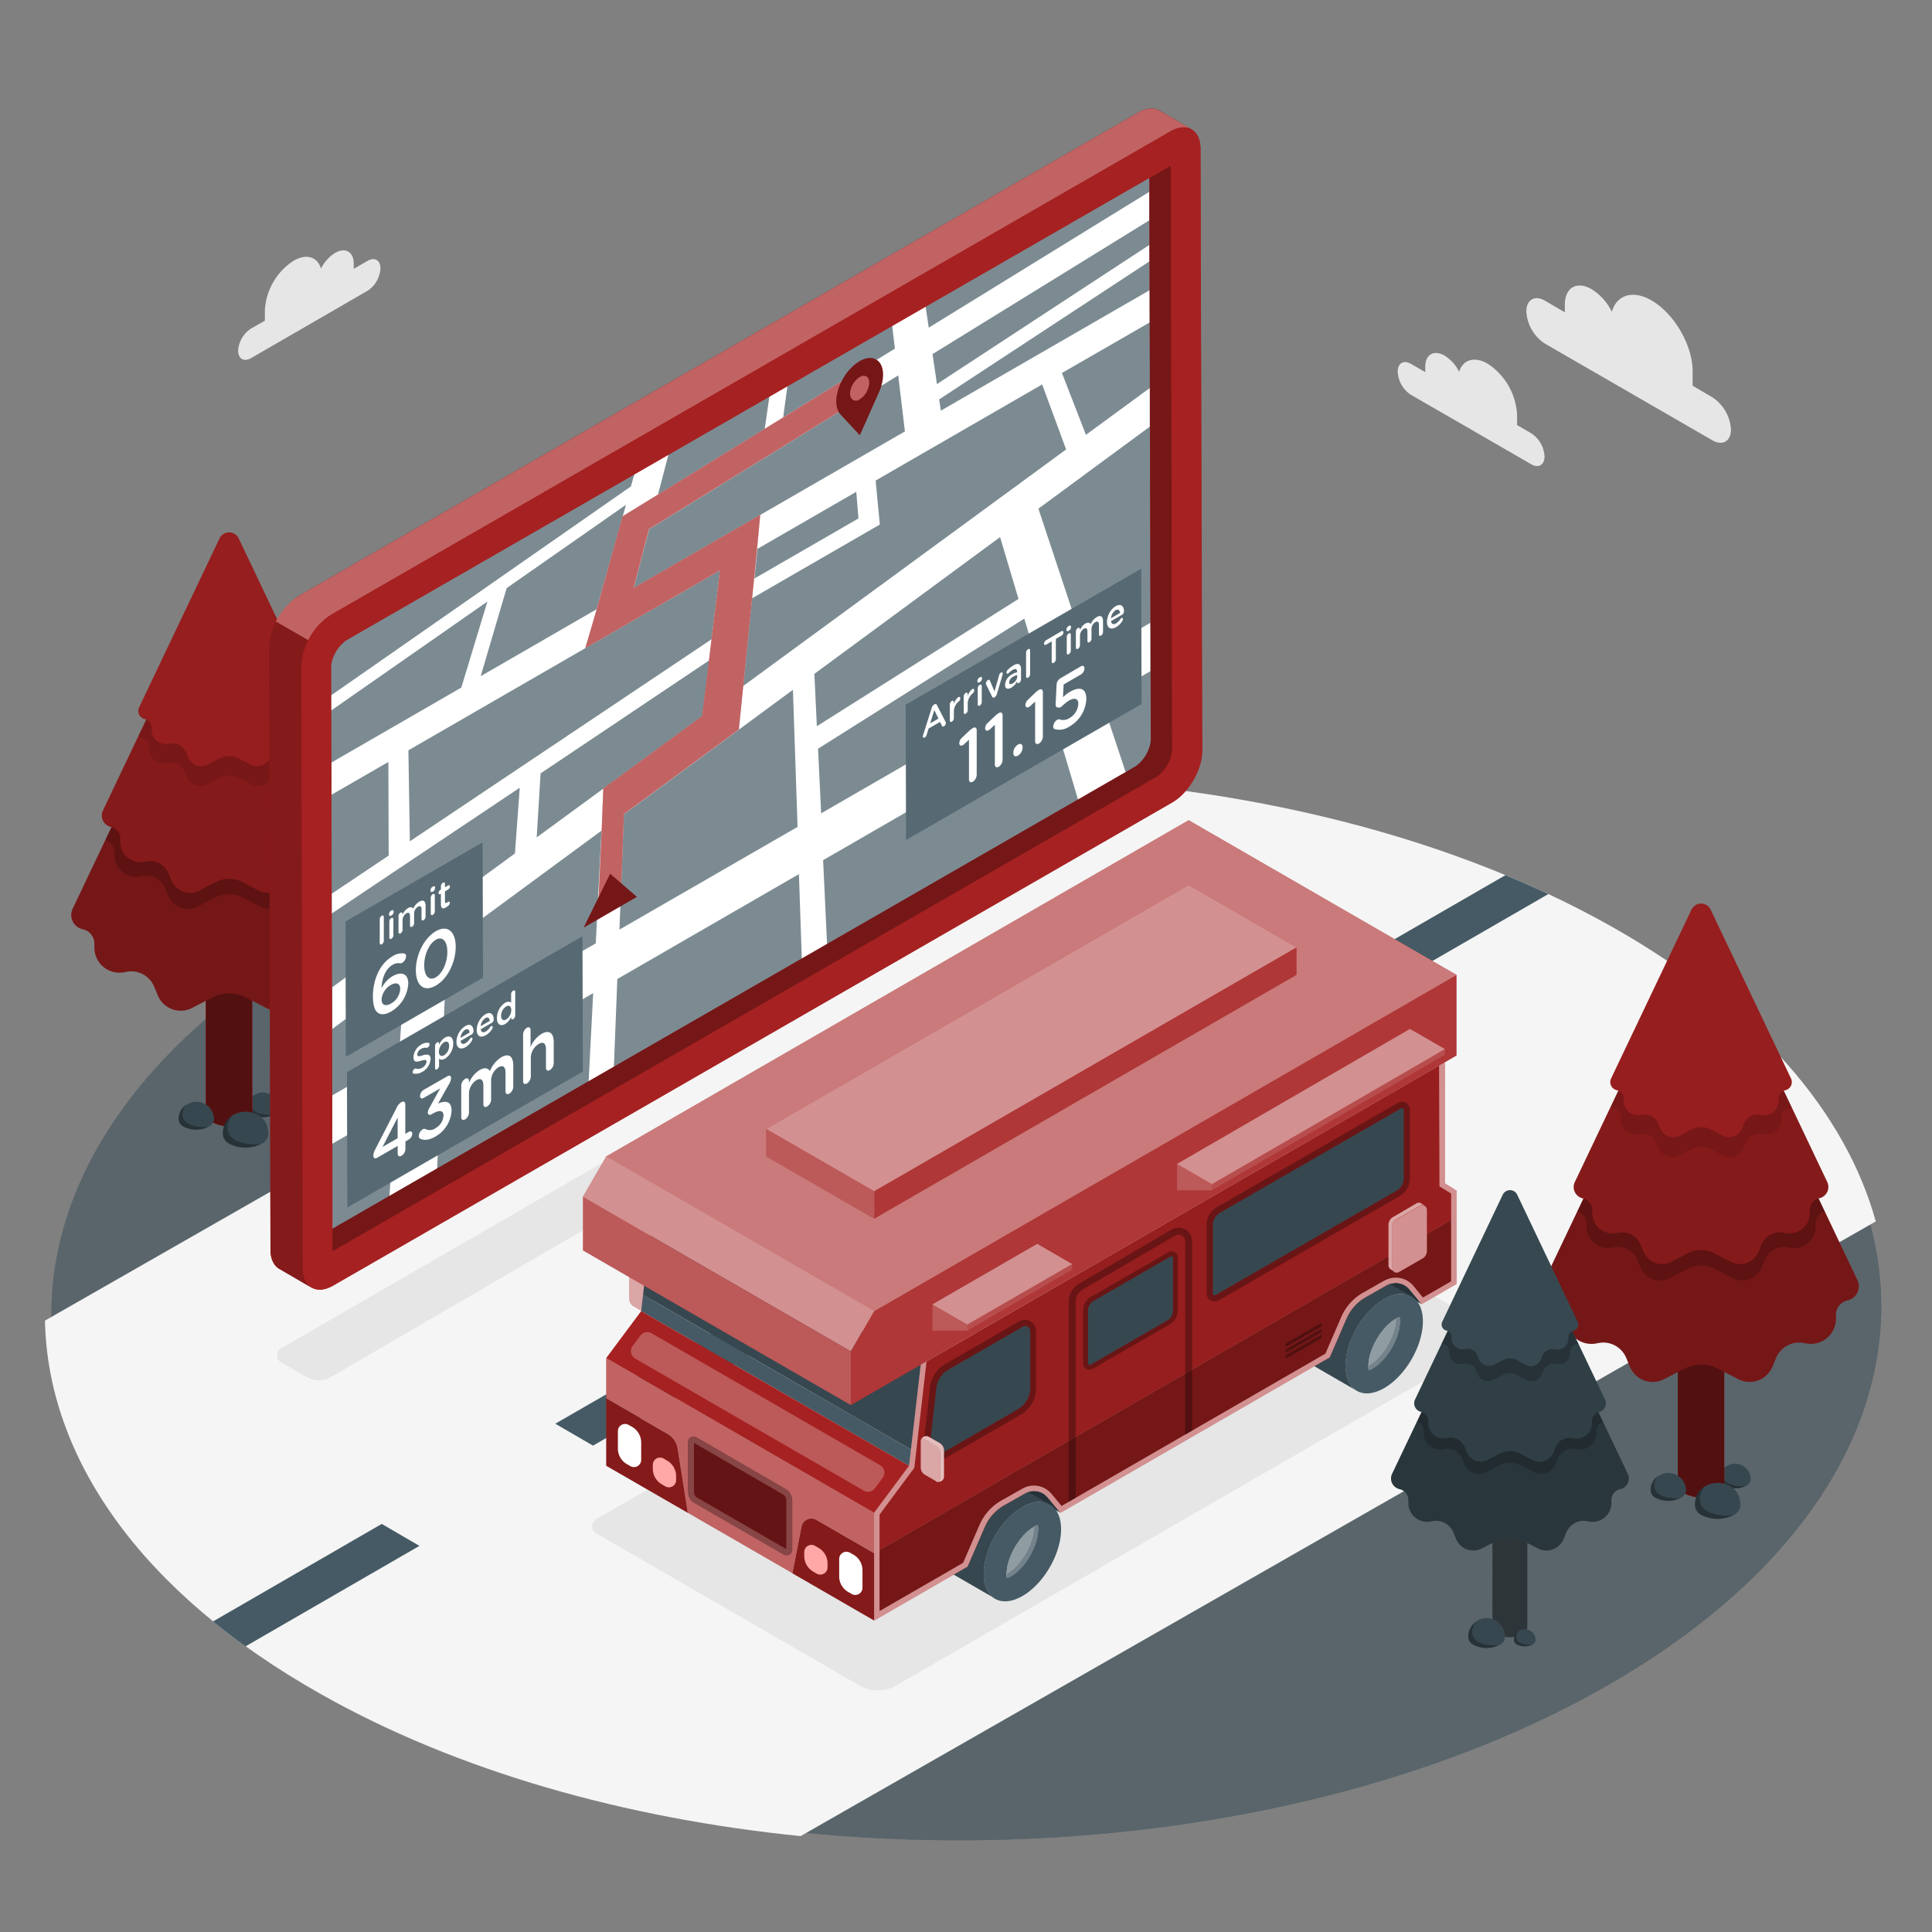 <svg xmlns="http://www.w3.org/2000/svg" viewBox="0 0 500 500"><rect x="0" y="0" width="500" height="500" fill="#808080" stroke="none"/><g id="freepik--Floor--inject-10"><path d="M416,240.51c-93.29-52.65-243.2-51.18-334.84,3.27s-90.3,141.29,3,193.94S327.32,488.91,419,434.45,509.26,293.16,416,240.51Z" style="fill:#455a64"></path><path d="M416,240.51c-93.29-52.65-243.2-51.18-334.84,3.27s-90.3,141.29,3,193.94S327.32,488.91,419,434.45,509.26,293.16,416,240.51Z" style="opacity:0.3"></path><path d="M416,240.51c-93.29-52.65-243.2-51.18-334.84,3.27s-90.3,141.29,3,193.94S327.32,488.91,419,434.45,509.26,293.16,416,240.51Z" style="fill:#fff;opacity:0.2"></path><path d="M417.12,239.82c-44.43-25.08-101.62-37.95-159.33-38.77L11.64,341.77C12.32,377,36.13,412,83,438.41c35.37,20,78.84,32.2,124.2,36.77L485.45,316.1C477.68,288,454.89,261.14,417.12,239.82Z" style="fill:#f5f5f5"></path><path d="M348.75,250.08l40.86-23.59q5.65,2.34,11.1,4.89L358.5,255.75Z" style="fill:#455a64"></path><polygon points="313.59 281.69 255.99 314.94 246.23 309.27 303.83 276.02 313.59 281.69" style="fill:#455a64"></polygon><polygon points="211.06 340.88 153.47 374.13 143.71 368.46 201.31 335.21 211.06 340.88" style="fill:#455a64"></polygon><path d="M98.79,394.39l9.76,5.68-45,26q-4.39-3.17-8.42-6.44Z" style="fill:#455a64"></path></g><g id="freepik--Shadows--inject-10"><path d="M348.49,243.59v0l.06,0Z" style="fill:#455a64"></path><polygon points="252.82 127.65 252.81 127.65 252.81 127.65 252.82 127.65" style="fill:#455a64"></polygon><path d="M300.48,217.43,72.76,348.93a2.11,2.11,0,0,0,0,3.66l6.56,3.77a6.32,6.32,0,0,0,6.35,0l226.74-132a2.12,2.12,0,0,0,0-3.66l-5.57-3.23A6.3,6.3,0,0,0,300.48,217.43Z" style="fill:#e6e6e6"></path><path d="M385.68,347.45,231.94,436.21a9.5,9.5,0,0,1-9.51,0l-68.15-39.39a2.11,2.11,0,0,1,0-3.66L308,304.4a9.52,9.52,0,0,1,9.52,0l68.15,39.38A2.11,2.11,0,0,1,385.68,347.45Z" style="fill:#e6e6e6"></path></g><g id="freepik--Trees--inject-10"><path d="M445,382.86h0a4,4,0,1,1,8.09,0,2.05,2.05,0,0,1-1.2,1.65,6.25,6.25,0,0,1-5.71,0,2,2,0,0,1-1.18-1.65Z" style="fill:#37474f"></path><path d="M446.61,379.52a4.66,4.66,0,0,0-.63,1.31,2.66,2.66,0,0,0,.29,2.22,3.47,3.47,0,0,0,2,1.21,9,9,0,0,0,3.6.28,6.29,6.29,0,0,1-5.64,0,2,2,0,0,1-1.18-1.65h0A3.74,3.74,0,0,1,446.61,379.52Z" style="opacity:0.3"></path><path d="M434.23,344.46h12v39.59h0a3,3,0,0,1-1.77,2.46,9.38,9.38,0,0,1-8.48,0,3,3,0,0,1-1.75-2.46h0Z" style="fill:#A62121"></path><path d="M434.23,344.46h12v39.59h0a3,3,0,0,1-1.77,2.46,9.38,9.38,0,0,1-8.48,0,3,3,0,0,1-1.75-2.46h0Z" style="fill:#A62121"></path><path d="M434.23,344.46h12v39.59h0a3,3,0,0,1-1.77,2.46,9.38,9.38,0,0,1-8.48,0,3,3,0,0,1-1.75-2.46h0Z" style="opacity:0.5"></path><path d="M427.21,385.77h0a4.57,4.57,0,1,1,9.14,0,2.28,2.28,0,0,1-1.35,1.87,7.1,7.1,0,0,1-6.47,0,2.24,2.24,0,0,1-1.32-1.87Z" style="fill:#37474f"></path><path d="M429,382a4.57,4.57,0,0,0-.72,1.47,3,3,0,0,0,.33,2.51,3.93,3.93,0,0,0,2.21,1.38,10,10,0,0,0,4.08.32,7.17,7.17,0,0,1-6.4,0,2.24,2.24,0,0,1-1.32-1.87h0A4.19,4.19,0,0,1,429,382Z" style="opacity:0.3"></path><path d="M438.66,389.67h0c0-5.24,4.56-5.91,5.88-5.91s5.87.67,5.87,5.91a3,3,0,0,1-1.73,2.41,9.15,9.15,0,0,1-8.31,0,2.94,2.94,0,0,1-1.71-2.41Z" style="fill:#37474f"></path><path d="M441,384.82a6.55,6.55,0,0,0-.92,1.9,3.9,3.9,0,0,0,.42,3.22,5.06,5.06,0,0,0,2.84,1.77,12.89,12.89,0,0,0,5.24.41,9.16,9.16,0,0,1-8.21,0,2.94,2.94,0,0,1-1.71-2.41h0A5.41,5.41,0,0,1,441,384.82Z" style="opacity:0.3"></path><path d="M399.77,331.25l36.06-75.76a5,5,0,0,1,3.18-2.77,4.76,4.76,0,0,1,5.52,2.56l36.16,76a3.74,3.74,0,0,1-2.56,5.26,3.86,3.86,0,0,0-3,3.78v.88a6.48,6.48,0,0,1-7.71,6.47l-.56-.1a6.45,6.45,0,0,0-7.22,3.87l-.93,2.24a6.4,6.4,0,0,1-8.86,3.24l-5.28-2.74a9.35,9.35,0,0,0-8.61,0l-5.28,2.74a6.4,6.4,0,0,1-8.87-3.24l-.93-2.24a6.44,6.44,0,0,0-7.22-3.87l-.55.1a6.46,6.46,0,0,1-7.71-6.34v-1a3.86,3.86,0,0,0-3-3.78A3.75,3.75,0,0,1,399.77,331.25Z" style="fill:#A62121"></path><path d="M399.77,331.25l36.06-75.76a5,5,0,0,1,3.18-2.77,4.76,4.76,0,0,1,5.52,2.56l36.16,76a3.74,3.74,0,0,1-2.56,5.26,3.86,3.86,0,0,0-3,3.78v.88a6.48,6.48,0,0,1-7.71,6.47l-.56-.1a6.45,6.45,0,0,0-7.22,3.87l-.93,2.24a6.4,6.4,0,0,1-8.86,3.24l-5.28-2.74a9.35,9.35,0,0,0-8.61,0l-5.28,2.74a6.4,6.4,0,0,1-8.87-3.24l-.93-2.24a6.44,6.44,0,0,0-7.22-3.87l-.55.1a6.46,6.46,0,0,1-7.71-6.34v-1a3.86,3.86,0,0,0-3-3.78A3.75,3.75,0,0,1,399.77,331.25Z" style="opacity:0.3"></path><path d="M469.85,316.65v.75a5.51,5.51,0,0,1-6.55,5.5l-.47-.09a5.49,5.49,0,0,0-6.14,3.29l-.78,1.9a5.45,5.45,0,0,1-7.54,2.76l-4.48-2.33a7.93,7.93,0,0,0-7.31,0l-4.49,2.33a5.45,5.45,0,0,1-7.53-2.76l-.79-1.9a5.48,5.48,0,0,0-6.13-3.29l-.47.09a5.49,5.49,0,0,1-6.56-5.39v-.86a3.27,3.27,0,0,0-2.39-3.15l27.61-58a5,5,0,0,1,3.18-2.77,4.76,4.76,0,0,1,5.52,2.56l27.71,58.22A3.28,3.28,0,0,0,469.85,316.65Z" style="opacity:0.2"></path><path d="M407.59,305.87l29.09-61.13a4.08,4.08,0,0,1,2.56-2.23,3.85,3.85,0,0,1,4.46,2.06l29.17,61.3a3,3,0,0,1-2.06,4.24,3.12,3.12,0,0,0-2.45,3.05v.71a5.23,5.23,0,0,1-6.22,5.22l-.45-.08a5.21,5.21,0,0,0-5.83,3.12l-.74,1.81a5.17,5.17,0,0,1-7.16,2.61l-4.26-2.21a7.53,7.53,0,0,0-6.94,0l-4.26,2.21a5.16,5.16,0,0,1-7.15-2.61l-.75-1.81a5.21,5.21,0,0,0-5.83-3.12l-.44.08A5.21,5.21,0,0,1,412.1,314v-.81a3.12,3.12,0,0,0-2.44-3.05A3,3,0,0,1,407.59,305.87Z" style="fill:#A62121"></path><path d="M407.59,305.87l29.09-61.13a4.08,4.08,0,0,1,2.56-2.23,3.85,3.85,0,0,1,4.46,2.06l29.17,61.3a3,3,0,0,1-2.06,4.24,3.12,3.12,0,0,0-2.45,3.05v.71a5.23,5.23,0,0,1-6.22,5.22l-.45-.08a5.21,5.21,0,0,0-5.83,3.12l-.74,1.81a5.17,5.17,0,0,1-7.16,2.61l-4.26-2.21a7.53,7.53,0,0,0-6.94,0l-4.26,2.21a5.16,5.16,0,0,1-7.15-2.61l-.75-1.81a5.21,5.21,0,0,0-5.83-3.12l-.44.08A5.21,5.21,0,0,1,412.1,314v-.81a3.12,3.12,0,0,0-2.44-3.05A3,3,0,0,1,407.59,305.87Z" style="opacity:0.2"></path><path d="M461,289.2v.53a3.86,3.86,0,0,1-4.59,3.85l-.33-.06a3.84,3.84,0,0,0-4.3,2.3l-.55,1.34a3.82,3.82,0,0,1-5.27,1.93l-3.15-1.64a5.58,5.58,0,0,0-5.12,0l-3.14,1.64a3.82,3.82,0,0,1-5.28-1.93l-.55-1.34a3.84,3.84,0,0,0-4.3-2.3l-.33.06a3.84,3.84,0,0,1-4.59-3.77v-.61a2.31,2.31,0,0,0-1.8-2.25,2.1,2.1,0,0,1-.89-.42l19.89-41.79a4.08,4.08,0,0,1,2.56-2.23,3.85,3.85,0,0,1,4.46,2.06l20,42a2.12,2.12,0,0,1-.88.42A2.31,2.31,0,0,0,461,289.2Z" style="opacity:0.1"></path><path d="M416.94,279.14l20.76-43.61a2.91,2.91,0,0,1,1.83-1.6,2.75,2.75,0,0,1,3.18,1.48l20.81,43.73a2.15,2.15,0,0,1-1.47,3,2.24,2.24,0,0,0-1.75,2.18v.51a3.74,3.74,0,0,1-4.44,3.72l-.31-.06a3.72,3.72,0,0,0-4.16,2.23l-.54,1.29a3.68,3.68,0,0,1-5.1,1.87l-3-1.58a5.37,5.37,0,0,0-5,0l-3,1.58a3.69,3.69,0,0,1-5.1-1.87l-.53-1.29a3.73,3.73,0,0,0-4.16-2.23l-.32.06a3.72,3.72,0,0,1-4.44-3.65v-.58a2.23,2.23,0,0,0-1.74-2.18A2.15,2.15,0,0,1,416.94,279.14Z" style="fill:#A62121"></path><path d="M416.94,279.14l20.76-43.61a2.91,2.91,0,0,1,1.83-1.6,2.75,2.75,0,0,1,3.18,1.48l20.81,43.73a2.15,2.15,0,0,1-1.47,3,2.24,2.24,0,0,0-1.75,2.18v.51a3.74,3.74,0,0,1-4.44,3.72l-.31-.06a3.72,3.72,0,0,0-4.16,2.23l-.54,1.29a3.68,3.68,0,0,1-5.1,1.87l-3-1.58a5.37,5.37,0,0,0-5,0l-3,1.58a3.69,3.69,0,0,1-5.1-1.87l-.53-1.29a3.73,3.73,0,0,0-4.16-2.23l-.32.06a3.72,3.72,0,0,1-4.44-3.65v-.58a2.23,2.23,0,0,0-1.74-2.18A2.15,2.15,0,0,1,416.94,279.14Z" style="opacity:0.1"></path><path d="M64,286.79h0a4,4,0,1,1,8.09,0,2.05,2.05,0,0,1-1.2,1.65,6.25,6.25,0,0,1-5.71,0A2,2,0,0,1,64,286.79Z" style="fill:#37474f"></path><path d="M65.65,283.45a4.66,4.66,0,0,0-.63,1.31,2.66,2.66,0,0,0,.29,2.22,3.47,3.47,0,0,0,2,1.21,9,9,0,0,0,3.6.28,6.29,6.29,0,0,1-5.64,0A2,2,0,0,1,64,286.79h0A3.74,3.74,0,0,1,65.65,283.45Z" style="opacity:0.3"></path><path d="M53.27,248.39h12V288h0a3,3,0,0,1-1.77,2.45,9.32,9.32,0,0,1-8.48,0A3,3,0,0,1,53.27,288h0Z" style="fill:#A62121"></path><path d="M53.27,248.39h12V288h0a3,3,0,0,1-1.77,2.45,9.32,9.32,0,0,1-8.48,0A3,3,0,0,1,53.27,288h0Z" style="fill:#A62121"></path><path d="M53.27,248.39h12V288h0a3,3,0,0,1-1.77,2.45,9.32,9.32,0,0,1-8.48,0A3,3,0,0,1,53.27,288h0Z" style="opacity:0.5"></path><path d="M46.25,289.7h0a4.57,4.57,0,1,1,9.14,0A2.28,2.28,0,0,1,54,291.57a7.1,7.1,0,0,1-6.47,0,2.24,2.24,0,0,1-1.32-1.87Z" style="fill:#37474f"></path><path d="M48.07,285.93a4.79,4.79,0,0,0-.72,1.47,3.07,3.07,0,0,0,.33,2.51,3.93,3.93,0,0,0,2.21,1.38,10,10,0,0,0,4.08.32,7.17,7.17,0,0,1-6.4,0,2.24,2.24,0,0,1-1.32-1.87h0A4.18,4.18,0,0,1,48.07,285.93Z" style="opacity:0.3"></path><path d="M57.7,293.6h0c0-5.24,4.56-5.91,5.88-5.91s5.87.67,5.87,5.91A3,3,0,0,1,67.72,296a9.15,9.15,0,0,1-8.31,0,2.94,2.94,0,0,1-1.71-2.41Z" style="fill:#37474f"></path><path d="M60,288.75a6.55,6.55,0,0,0-.92,1.9,3.9,3.9,0,0,0,.42,3.22,5.06,5.06,0,0,0,2.84,1.77,12.89,12.89,0,0,0,5.24.41,9.16,9.16,0,0,1-8.21,0,2.94,2.94,0,0,1-1.71-2.41h0A5.41,5.41,0,0,1,60,288.75Z" style="opacity:0.3"></path><path d="M18.81,235.18l36.06-75.76a5,5,0,0,1,3.18-2.77,4.76,4.76,0,0,1,5.52,2.56l36.16,76a3.74,3.74,0,0,1-2.56,5.26,3.86,3.86,0,0,0-3,3.78v.88a6.48,6.48,0,0,1-7.71,6.47l-.56-.1a6.45,6.45,0,0,0-7.22,3.87l-.93,2.24a6.4,6.4,0,0,1-8.86,3.24l-5.28-2.74a9.35,9.35,0,0,0-8.61,0l-5.28,2.74a6.41,6.41,0,0,1-8.87-3.24l-.93-2.24a6.44,6.44,0,0,0-7.22-3.87l-.55.1a6.46,6.46,0,0,1-7.71-6.34v-1a3.86,3.86,0,0,0-3-3.78A3.75,3.75,0,0,1,18.81,235.18Z" style="fill:#A62121"></path><path d="M18.81,235.18l36.06-75.76a5,5,0,0,1,3.18-2.77,4.76,4.76,0,0,1,5.52,2.56l36.16,76a3.74,3.74,0,0,1-2.56,5.26,3.86,3.86,0,0,0-3,3.78v.88a6.48,6.48,0,0,1-7.71,6.47l-.56-.1a6.45,6.45,0,0,0-7.22,3.87l-.93,2.24a6.4,6.4,0,0,1-8.86,3.24l-5.28-2.74a9.35,9.35,0,0,0-8.61,0l-5.28,2.74a6.41,6.41,0,0,1-8.87-3.24l-.93-2.24a6.44,6.44,0,0,0-7.22-3.87l-.55.1a6.46,6.46,0,0,1-7.71-6.34v-1a3.86,3.86,0,0,0-3-3.78A3.75,3.75,0,0,1,18.81,235.18Z" style="opacity:0.3"></path><path d="M88.89,220.58v.75a5.51,5.51,0,0,1-6.55,5.5l-.47-.09A5.49,5.49,0,0,0,75.73,230l-.78,1.9a5.45,5.45,0,0,1-7.54,2.76l-4.48-2.33a7.93,7.93,0,0,0-7.31,0l-4.49,2.33a5.45,5.45,0,0,1-7.53-2.76l-.79-1.9a5.48,5.48,0,0,0-6.13-3.29l-.47.09a5.49,5.49,0,0,1-6.56-5.39v-.86a3.27,3.27,0,0,0-2.39-3.15l27.61-58a5,5,0,0,1,3.18-2.77,4.76,4.76,0,0,1,5.52,2.56l27.71,58.22A3.28,3.28,0,0,0,88.89,220.58Z" style="opacity:0.2"></path><path d="M26.63,209.8l29.09-61.13a4.08,4.08,0,0,1,2.56-2.23,3.85,3.85,0,0,1,4.46,2.06l29.17,61.3A3,3,0,0,1,89.85,214a3.12,3.12,0,0,0-2.45,3.05v.71A5.23,5.23,0,0,1,81.18,223l-.45-.09a5.23,5.23,0,0,0-5.83,3.13l-.74,1.81A5.17,5.17,0,0,1,67,230.48l-4.26-2.21a7.53,7.53,0,0,0-6.94,0l-4.26,2.21a5.16,5.16,0,0,1-7.15-2.61l-.75-1.81a5.21,5.21,0,0,0-5.83-3.12l-.44.08a5.21,5.21,0,0,1-6.23-5.12v-.81A3.11,3.11,0,0,0,28.7,214,3,3,0,0,1,26.63,209.8Z" style="fill:#A62121"></path><path d="M26.63,209.8l29.09-61.13a4.08,4.08,0,0,1,2.56-2.23,3.85,3.85,0,0,1,4.46,2.06l29.17,61.3A3,3,0,0,1,89.85,214a3.12,3.12,0,0,0-2.45,3.05v.71A5.23,5.23,0,0,1,81.18,223l-.45-.09a5.23,5.23,0,0,0-5.83,3.13l-.74,1.81A5.17,5.17,0,0,1,67,230.48l-4.26-2.21a7.53,7.53,0,0,0-6.94,0l-4.26,2.21a5.16,5.16,0,0,1-7.15-2.61l-.75-1.81a5.21,5.21,0,0,0-5.83-3.12l-.44.08a5.21,5.21,0,0,1-6.23-5.12v-.81A3.11,3.11,0,0,0,28.7,214,3,3,0,0,1,26.63,209.8Z" style="opacity:0.2"></path><path d="M80,193.13v.53a3.86,3.86,0,0,1-4.59,3.85l-.33-.06a3.84,3.84,0,0,0-4.3,2.3l-.55,1.34A3.82,3.82,0,0,1,65,203l-3.15-1.64a5.58,5.58,0,0,0-5.12,0L53.57,203a3.82,3.82,0,0,1-5.28-1.93l-.55-1.34a3.84,3.84,0,0,0-4.3-2.3l-.33.06a3.84,3.84,0,0,1-4.59-3.78v-.6a2.31,2.31,0,0,0-1.8-2.25,2.1,2.1,0,0,1-.89-.42l19.89-41.79a4.08,4.08,0,0,1,2.56-2.23,3.85,3.85,0,0,1,4.46,2.06l20,42a2.12,2.12,0,0,1-.88.42A2.31,2.31,0,0,0,80,193.13Z" style="opacity:0.1"></path><path d="M36,183.07l20.76-43.61a2.91,2.91,0,0,1,1.83-1.6,2.75,2.75,0,0,1,3.18,1.48l20.81,43.73a2.15,2.15,0,0,1-1.47,3,2.24,2.24,0,0,0-1.75,2.18v.51a3.74,3.74,0,0,1-4.44,3.72l-.31-.06a3.72,3.72,0,0,0-4.16,2.23L69.89,196a3.67,3.67,0,0,1-5.1,1.86l-3-1.57a5.37,5.37,0,0,0-5,0l-3,1.57a3.68,3.68,0,0,1-5.1-1.86l-.53-1.29A3.73,3.73,0,0,0,44,192.45l-.32.06a3.72,3.72,0,0,1-4.44-3.65v-.58a2.23,2.23,0,0,0-1.74-2.18A2.15,2.15,0,0,1,36,183.07Z" style="fill:#A62121"></path><path d="M36,183.07l20.76-43.61a2.91,2.91,0,0,1,1.83-1.6,2.75,2.75,0,0,1,3.18,1.48l20.81,43.73a2.15,2.15,0,0,1-1.47,3,2.24,2.24,0,0,0-1.75,2.18v.51a3.74,3.74,0,0,1-4.44,3.72l-.31-.06a3.72,3.72,0,0,0-4.16,2.23L69.89,196a3.67,3.67,0,0,1-5.1,1.86l-3-1.57a5.37,5.37,0,0,0-5,0l-3,1.57a3.68,3.68,0,0,1-5.1-1.86l-.53-1.29A3.73,3.73,0,0,0,44,192.45l-.32.06a3.72,3.72,0,0,1-4.44-3.65v-.58a2.23,2.23,0,0,0-1.74-2.18A2.15,2.15,0,0,1,36,183.07Z" style="opacity:0.1"></path><path d="M386.26,391.28h9v29.81h0a2.26,2.26,0,0,1-1.33,1.85,7.05,7.05,0,0,1-6.39,0,2.24,2.24,0,0,1-1.31-1.85h0Z" style="fill:#455a64"></path><path d="M386.26,391.28h9v29.81h0a2.26,2.26,0,0,1-1.33,1.85,7.05,7.05,0,0,1-6.39,0,2.24,2.24,0,0,1-1.31-1.85h0Z" style="opacity:0.6"></path><path d="M386.26,391.28h9v29.81h0a2.26,2.26,0,0,1-1.33,1.85,7.05,7.05,0,0,1-6.39,0,2.24,2.24,0,0,1-1.31-1.85h0Z" style="fill:#fff;opacity:0.08"></path><path d="M380,423.75h0a4.75,4.75,0,1,1,9.49,0,2.38,2.38,0,0,1-1.4,1.94,7.41,7.41,0,0,1-6.71,0,2.37,2.37,0,0,1-1.38-1.94Z" style="fill:#37474f"></path><path d="M381.88,419.83a5.44,5.44,0,0,0-.75,1.53,3.19,3.19,0,0,0,.35,2.61,4.07,4.07,0,0,0,2.29,1.43,10.61,10.61,0,0,0,4.23.33,7.4,7.4,0,0,1-6.63,0,2.37,2.37,0,0,1-1.38-1.94h0A4.36,4.36,0,0,1,381.88,419.83Z" style="opacity:0.3"></path><path d="M391.8,424.45h0a2.81,2.81,0,1,1,5.62,0,1.42,1.42,0,0,1-.83,1.15,4.41,4.41,0,0,1-4,0,1.4,1.4,0,0,1-.82-1.15Z" style="fill:#37474f"></path><path d="M392.92,422.13a3.13,3.13,0,0,0-.44.9,1.91,1.91,0,0,0,.2,1.55,2.4,2.4,0,0,0,1.36.84,6.22,6.22,0,0,0,2.5.2,4.36,4.36,0,0,1-3.92,0,1.4,1.4,0,0,1-.82-1.15h0A2.59,2.59,0,0,1,392.92,422.13Z" style="opacity:0.3"></path><path d="M360.32,381.34l27.15-57a3.78,3.78,0,0,1,2.38-2.08,3.58,3.58,0,0,1,4.16,1.92l27.23,57.2a2.82,2.82,0,0,1-1.93,4,2.9,2.9,0,0,0-2.28,2.85v.66a4.89,4.89,0,0,1-5.81,4.87l-.42-.08a4.88,4.88,0,0,0-5.44,2.92l-.69,1.69a4.83,4.83,0,0,1-6.68,2.44l-4-2.07a7.06,7.06,0,0,0-6.48,0l-4,2.07a4.82,4.82,0,0,1-6.67-2.44l-.7-1.69a4.87,4.87,0,0,0-5.44-2.92l-.42.08a4.86,4.86,0,0,1-5.8-4.77v-.76a2.91,2.91,0,0,0-2.28-2.85A2.82,2.82,0,0,1,360.32,381.34Z" style="fill:#455a64"></path><path d="M360.32,381.34l27.15-57a3.78,3.78,0,0,1,2.38-2.08,3.58,3.58,0,0,1,4.16,1.92l27.23,57.2a2.82,2.82,0,0,1-1.93,4,2.9,2.9,0,0,0-2.28,2.85v.66a4.89,4.89,0,0,1-5.81,4.87l-.42-.08a4.88,4.88,0,0,0-5.44,2.92l-.69,1.69a4.83,4.83,0,0,1-6.68,2.44l-4-2.07a7.06,7.06,0,0,0-6.48,0l-4,2.07a4.82,4.82,0,0,1-6.67-2.44l-.7-1.69a4.87,4.87,0,0,0-5.44-2.92l-.42.08a4.86,4.86,0,0,1-5.8-4.77v-.76a2.91,2.91,0,0,0-2.28-2.85A2.82,2.82,0,0,1,360.32,381.34Z" style="opacity:0.4"></path><g style="opacity:0.2"><path d="M413.08,370.35v.57a4.15,4.15,0,0,1-4.94,4.13l-.35-.07a4.13,4.13,0,0,0-4.62,2.48l-.59,1.44a4.1,4.1,0,0,1-5.67,2.07l-3.38-1.76a6,6,0,0,0-5.51,0L384.65,381A4.09,4.09,0,0,1,379,378.9l-.6-1.44a4.13,4.13,0,0,0-4.62-2.48l-.35.07a4.13,4.13,0,0,1-4.93-4.05v-.65a2.48,2.48,0,0,0-1.8-2.38l20.79-43.67a3.78,3.78,0,0,1,2.38-2.08,3.58,3.58,0,0,1,4.16,1.92L414.87,368A2.49,2.49,0,0,0,413.08,370.35Z"></path></g><path d="M366.2,362.23l21.91-46a3,3,0,0,1,1.92-1.69,2.9,2.9,0,0,1,3.36,1.56l22,46.14a2.27,2.27,0,0,1-1.56,3.19,2.36,2.36,0,0,0-1.84,2.3v.54a3.93,3.93,0,0,1-4.68,3.93l-.34-.07a3.92,3.92,0,0,0-4.38,2.36l-.57,1.36a3.89,3.89,0,0,1-5.38,2l-3.21-1.67a5.68,5.68,0,0,0-5.23,0L385,377.81a3.89,3.89,0,0,1-5.38-2l-.56-1.36a3.94,3.94,0,0,0-4.39-2.36l-.34.07a3.93,3.93,0,0,1-4.68-3.86v-.61a2.35,2.35,0,0,0-1.84-2.3A2.27,2.27,0,0,1,366.2,362.23Z" style="fill:#455a64"></path><path d="M366.2,362.23l21.91-46a3,3,0,0,1,1.92-1.69,2.9,2.9,0,0,1,3.36,1.56l22,46.14a2.27,2.27,0,0,1-1.56,3.19,2.36,2.36,0,0,0-1.84,2.3v.54a3.93,3.93,0,0,1-4.68,3.93l-.34-.07a3.92,3.92,0,0,0-4.38,2.36l-.57,1.36a3.89,3.89,0,0,1-5.38,2l-3.21-1.67a5.68,5.68,0,0,0-5.23,0L385,377.81a3.89,3.89,0,0,1-5.38-2l-.56-1.36a3.94,3.94,0,0,0-4.39-2.36l-.34.07a3.93,3.93,0,0,1-4.68-3.86v-.61a2.35,2.35,0,0,0-1.84-2.3A2.27,2.27,0,0,1,366.2,362.23Z" style="opacity:0.3"></path><g style="opacity:0.2"><path d="M406.4,349.69v.39a2.91,2.91,0,0,1-3.46,2.9l-.25-.05a2.9,2.9,0,0,0-3.23,1.74l-.42,1a2.87,2.87,0,0,1-4,1.46l-2.37-1.23a4.16,4.16,0,0,0-3.85,0l-2.37,1.23a2.87,2.87,0,0,1-4-1.46l-.42-1a2.89,2.89,0,0,0-3.23-1.74l-.25.05a2.9,2.9,0,0,1-3.46-2.84v-.45a1.74,1.74,0,0,0-1.35-1.7,1.66,1.66,0,0,1-.67-.31l15-31.46a3,3,0,0,1,1.92-1.69,2.9,2.9,0,0,1,3.36,1.56l15,31.59a1.68,1.68,0,0,1-.66.31A1.73,1.73,0,0,0,406.4,349.69Z"></path></g><path d="M373.24,342.11l15.63-32.83a2.14,2.14,0,0,1,1.38-1.2,2.06,2.06,0,0,1,2.39,1.1l15.67,32.93a1.62,1.62,0,0,1-1.11,2.28,1.67,1.67,0,0,0-1.31,1.64v.38a2.82,2.82,0,0,1-3.35,2.81l-.23-.05a2.81,2.81,0,0,0-3.14,1.68l-.4,1a2.78,2.78,0,0,1-3.84,1.41L392.64,352a4,4,0,0,0-3.73,0l-2.29,1.19a2.78,2.78,0,0,1-3.84-1.41l-.4-1a2.8,2.8,0,0,0-3.13-1.68l-.24.05a2.8,2.8,0,0,1-3.34-2.75V346a1.68,1.68,0,0,0-1.32-1.64A1.62,1.62,0,0,1,373.24,342.11Z" style="fill:#455a64"></path><path d="M373.24,342.11l15.63-32.83a2.14,2.14,0,0,1,1.38-1.2,2.06,2.06,0,0,1,2.39,1.1l15.67,32.93a1.62,1.62,0,0,1-1.11,2.28,1.67,1.67,0,0,0-1.31,1.64v.38a2.82,2.82,0,0,1-3.35,2.81l-.23-.05a2.81,2.81,0,0,0-3.14,1.68l-.4,1a2.78,2.78,0,0,1-3.84,1.41L392.64,352a4,4,0,0,0-3.73,0l-2.29,1.19a2.78,2.78,0,0,1-3.84-1.41l-.4-1a2.8,2.8,0,0,0-3.13-1.68l-.24.05a2.8,2.8,0,0,1-3.34-2.75V346a1.68,1.68,0,0,0-1.32-1.64A1.62,1.62,0,0,1,373.24,342.11Z" style="opacity:0.2"></path></g><g id="freepik--Device--inject-10"><path d="M310.68,38.51c0-2.43-.86-4.15-2.24-5l0,0,0,0-8.18-4.74h0c-1.43-.91-3.44-.84-5.67.45l-217.1,125c-.28.17-.57.35-.84.55l-.26.19c-.19.14-.38.28-.57.44l-.28.25c-.18.15-.35.3-.51.46a3.7,3.7,0,0,0-.28.28c-.17.16-.33.33-.49.51l-.25.29-.48.57a3,3,0,0,1-.22.28c-.16.22-.32.43-.47.66l-.17.24c-.17.26-.34.51-.49.78a1,1,0,0,0-.11.17c-.19.32-.37.65-.54,1h0l-.29.6a2.59,2.59,0,0,1-.14.29l-.23.56-.15.36-.18.52c0,.13-.1.27-.14.41l-.15.49-.12.46c0,.15-.07.29-.11.44s-.07.34-.1.51,0,.27-.07.4,0,.39-.07.59l0,.32a8.83,8.83,0,0,0,0,.89L70,323.39c0,2.34.8,4,2.08,4.87h0a3.83,3.83,0,0,0,.44.25l8.06,4.7.12.07.06,0h0c1.41.75,3.32.61,5.42-.61l217.09-125c4.32-2.49,7.81-8.54,7.8-13.49Zm-12.85,153c0,.05,0,.11,0,.15L297.4,46.09,303,42.87l-5.52,3.19Zm-212.16-19s0-.1,0-.14l0,7.54h0v3.93h0l0,13.46h0l0,8.35h0l.07,25.6h0l0,5.12h0l0,19.09h0l0,10.8h0l0,17.2h0L86,296h0L86.1,318,86,318v5.88Z" style="fill:#A62121"></path><polygon points="297.39 45.26 297.83 197.07 86.1 319.31 85.67 167.5 297.39 45.26" style="fill:#455a64"></polygon><g style="opacity:0.3"><polygon points="297.39 45.26 297.83 197.07 86.1 319.31 85.67 167.5 297.39 45.26" style="fill:#fff"></polygon></g><path d="M297.41,49.66l0,7.38-56.07,34.6,1.14,7.76,54.95-36v4.27l-54.37,35.69.43,2.92,54-31.16,0,8.35L274.83,96.53l6.21,16,16.51-12.1,0,10-28.81,21.21,12.88,38.84,16.07-9.28,0,12.52-12.62,7.29,6.5,19.58-12.34,7.12-5.93-19.91-60.28,34.81,1.07,22.71-6.55,3.78-.78-22.88-47,27.15-.93,23.87-6.55,3.78,1.23-24-39.37,22.73-1.07,23.95-12.37,7.14,1.63-24.27L86,296l0-12.52,17.26-10,1.41-21L86,266.29l0-10.8,47.27-34.63,1.24-17L85.87,236.4l0-5.12,14.72-9.86-.08-24.23-14.71,8.49,0-8.35,33.59-19.39,6.75-22.26L85.72,183.87v-3.93l77.56-54.06,1.06-3.79,8.83-5.1-2.88,11,27.62-17,1.3-9,4.66-2.69L202.69,108,231.6,90.22l-.78-6.52,8.63-5,.91,6.1Zm-27.7,49.83-43.1,24.88,1.09,11.38-33.06,19.09-2.29,22.69,83.56-61.21-6.2-16.83M106.07,217.73l78.08-52.29,2.17-17.81-80.63,46.55.38,23.55m54.24,22.85L206.41,214l-1.2-35.48-43.74,32.21-1.16,29.89m109.87-63.43-5.09-17.1-53.38,33.68.8,16.72,57.67-33.3m-116,66.95,1.49-29.17-39.95,29.4-1,22.55,39.46-22.78m56.58-69.73.64,13.53L263.59,155l-4.77-16-48,35.35M168,136.94l-4,15.23,70.19-40.52-1.73-14.5L168,136.94m-29.06,79.75,42.83-31.38,1.76-14.4L139.9,200.15l-1,16.54m-7.77-64.52L124.4,175l30-17.33L162,130.64l-30.83,21.53m91-18-.57-6.89-25.58,14.77-.78,7.67,26.93-15.55" style="fill:#fff"></path><polygon points="224.67 94.47 225.63 104.22 219.91 107.53 219.7 105 167.95 136.93 163.97 152.16 196.75 133.24 195.93 142.07 195.16 149.75 191.22 188.78 180.32 196.79 161.47 210.68 160.69 231.04 154.82 234.42 155.71 214.92 156.13 204.05 181.72 185.3 186.32 147.62 151.47 167.75 154.42 157.68 161.12 133.61 170.28 127.99 197.91 110.97 202.7 108.02 224.67 94.47" style="fill:#A62121"></polygon><g style="opacity:0.3"><polygon points="224.67 94.47 225.63 104.22 219.91 107.53 219.7 105 167.95 136.93 163.97 152.16 196.75 133.24 195.93 142.07 195.16 149.75 191.22 188.78 180.32 196.79 161.47 210.68 160.69 231.04 154.82 234.42 155.71 214.92 156.13 204.05 181.72 185.3 186.32 147.62 151.47 167.75 154.42 157.68 161.12 133.61 170.28 127.99 197.91 110.97 202.7 108.02 224.67 94.47" style="fill:#fff"></polygon></g><polygon points="157.91 226.14 164.82 232.11 151.04 240.07 157.91 226.14" style="fill:#A62121"></polygon><path d="M226.74,93.05c2.08,1.18,2.38,4.74.73,8.46l-4.95,11.13-5-5.39c-1.67-1.8-1.39-5.7.67-9.27a12.32,12.32,0,0,1,4.27-4.5C224,92.59,225.56,92.37,226.74,93.05ZM224.49,101c.66-1.48.63-3-.15-3.52a1.7,1.7,0,0,0-1.86.11,5,5,0,0,0-1.74,1.83c-.88,1.49-1,3.13-.25,3.88a1.54,1.54,0,0,0,2,.06,5.18,5.18,0,0,0,2-2.36" style="fill:#A62121"></path><g style="opacity:0.3"><polygon points="157.91 226.14 164.82 232.11 151.04 240.07 157.91 226.14"></polygon></g><g style="opacity:0.3"><path d="M226.74,93.05c2.08,1.18,2.38,4.74.73,8.46l-4.95,11.13-5-5.39c-1.67-1.8-1.39-5.7.67-9.27a12.32,12.32,0,0,1,4.27-4.5C224,92.59,225.56,92.37,226.74,93.05ZM224.49,101c.66-1.48.63-3-.15-3.52a1.7,1.7,0,0,0-1.86.11,5,5,0,0,0-1.74,1.83c-.88,1.49-1,3.13-.25,3.88a1.54,1.54,0,0,0,2,.06,5.18,5.18,0,0,0,2-2.36"></path></g><path d="M80.77,333.32h0l-.06,0Z" style="fill:#ffa8a7"></path><path d="M78.35,328.23,78,172.56c0-5,3.47-11,7.79-13.5L302.84,34c2.14-1.23,4.09-1.36,5.51-.56l-8.18-4.74h0c-1.43-.91-3.44-.84-5.67.45l-217.1,125a17.19,17.19,0,0,0-7.79,13.5L70,323.39c0,2.34.8,4,2.08,4.87h0a3.83,3.83,0,0,0,.44.25l8.06,4.7C79.21,332.39,78.36,330.67,78.35,328.23Z" style="fill:#A62121"></path><path d="M300.17,28.74h0c-1.43-.91-3.44-.84-5.67.45l-217.1,125a16.39,16.39,0,0,0-6,6.66l8.36,4.82a16.37,16.37,0,0,1,6-6.64L302.84,34c2.14-1.23,4.09-1.36,5.51-.56Z" style="fill:#fff;opacity:0.3"></path><path d="M69.61,167.72,70,323.39c0,2.34.8,4,2.08,4.87h0a3.83,3.83,0,0,0,.44.25l8.06,4.7c-1.38-.83-2.23-2.55-2.24-5L78,172.56a15.25,15.25,0,0,1,1.83-6.86l-8.36-4.82A15.42,15.42,0,0,0,69.61,167.72Z" style="opacity:0.2"></path><path d="M303,42.87l-5.52,3.19.37,145.45a9.74,9.74,0,0,1-3.94,6.8L86,318v5.88L299.43,201a9.69,9.69,0,0,0,3.93-6.79Z" style="fill:#A62121"></path><path d="M303,42.87l-5.52,3.19.37,145.45a9.74,9.74,0,0,1-3.94,6.8L86,318v5.88L299.43,201a9.69,9.69,0,0,0,3.93-6.79Z" style="opacity:0.3"></path><path d="M310.68,38.51c0-2.43-.86-4.15-2.24-5l0,0,0,0c-1.42-.8-3.37-.67-5.51.56l-217.09,125c-4.32,2.5-7.81,8.54-7.79,13.5l.39,155.67c0,2.44.86,4.16,2.24,5l.12.07.06,0c1.41.75,3.32.61,5.42-.61l217.09-125c4.32-2.49,7.81-8.54,7.8-13.49ZM299.43,201,86.05,323.87l-.38-151.33a9.73,9.73,0,0,1,3.93-6.8L303,42.87l.38,151.34A9.69,9.69,0,0,1,299.43,201Z" style="fill:#A62121"></path><polygon points="124.9 218 125 253.01 89.51 273.5 89.41 238.49 124.9 218" style="fill:#455a64"></polygon><g style="opacity:0.1"><polygon points="124.9 218 125 253.01 89.51 273.5 89.41 238.49 124.9 218" style="fill:#fff"></polygon></g><path d="M98.79,237c.3-.17.54,0,.54.29v6.18a1.1,1.1,0,0,1-.53.9c-.28.17-.52.05-.52-.29v-6.18A1.11,1.11,0,0,1,98.79,237Z" style="fill:#fff"></path><path d="M101.28,235.64c.33-.19.59-.11.59.25V236a1.17,1.17,0,0,1-.59.94c-.34.19-.6.1-.6-.25v-.06A1.17,1.17,0,0,1,101.28,235.64Z" style="fill:#fff"></path><path d="M101.28,237.59c.29-.17.53,0,.53.3v4.16a1.13,1.13,0,0,1-.52.9c-.29.17-.52,0-.53-.3v-4.16A1.11,1.11,0,0,1,101.28,237.59Z" style="fill:#fff"></path><path d="M112.78,241c3.09-1.79,5.15.14,5.16,4s-2,8.28-5.16,10.08-5.15-.15-5.16-4S109.66,242.83,112.78,241Zm3,5.35v0c0-2.68-1.21-4.19-3-3.13s-3,3.87-3,6.57v0c0,2.69,1.19,4.2,3,3.14s3-3.91,3-6.58" style="fill:#fff"></path><path d="M108.53,233.34c1-.57,1.61-.19,1.61,1.09v2.81a1.13,1.13,0,0,1-.52.9c-.29.17-.53.05-.53-.29V235.4c0-.83-.34-1.08-.92-.74a2.1,2.1,0,0,0-1,1.87v2.41a1.13,1.13,0,0,1-.52.9c-.3.17-.53,0-.54-.29V237.1c0-.81-.35-1.07-.93-.74a2.18,2.18,0,0,0-1,1.88v2.41a1.14,1.14,0,0,1-.53.91c-.28.16-.52,0-.52-.3V237.1a1.11,1.11,0,0,1,.52-.91c.29-.17.52,0,.52.3v.25a3.61,3.61,0,0,1,1.4-1.71c.66-.39,1.13-.28,1.37.14A4,4,0,0,1,108.53,233.34Z" style="fill:#fff"></path><path d="M112,229.46c.35-.2.6-.12.6.24v.06a1.19,1.19,0,0,1-.59,1c-.34.19-.6.1-.6-.26v-.06A1.14,1.14,0,0,1,112,229.46Z" style="fill:#fff"></path><path d="M112,231.4c.29-.17.53,0,.53.3v4.16a1.12,1.12,0,0,1-.53.91c-.28.16-.52,0-.52-.3v-4.16A1.15,1.15,0,0,1,112,231.4Z" style="fill:#fff"></path><path d="M114.63,228.44c.29-.16.52,0,.52.3v.89l.82-.47c.26-.15.47,0,.47.25a1,1,0,0,1-.46.79l-.83.47v2.58c0,.47.21.54.57.33.12-.07.22-.16.26-.18.23-.13.44,0,.44.24a1,1,0,0,1-.27.63,3.44,3.44,0,0,1-.72.55c-.77.45-1.32.38-1.32-.78v-2.77l-.18.11c-.25.14-.45,0-.45-.26a1,1,0,0,1,.45-.78l.18-.1v-.9A1.16,1.16,0,0,1,114.63,228.44Z" style="fill:#fff"></path><path d="M101.51,252.68c2.29-1.32,4.14-.83,4.15,1.89v0a9,9,0,0,1-4.39,7.18c-1.46.84-2.51.92-3.31.46s-1.45-1.62-1.45-4.36v0c0-4.17,1.7-8.41,5.06-10.35a4.32,4.32,0,0,1,3-.74c.31.05.52.24.52.73a2.17,2.17,0,0,1-1,1.69,1,1,0,0,1-.52.12,2.81,2.81,0,0,0-2,.42c-1.76,1-2.74,3.41-2.83,6A7.84,7.84,0,0,1,101.51,252.68Zm2.07,3.23v0c0-1.36-1-1.82-2.43-1a4.72,4.72,0,0,0-2.4,3.79v0c0,1.38,1,1.86,2.46,1a4.62,4.62,0,0,0,2.37-3.82" style="fill:#fff"></path><polygon points="150.74 242.3 150.84 277.31 89.89 312.5 89.79 277.49 150.74 242.3" style="fill:#455a64"></polygon><g style="opacity:0.1"><polygon points="150.74 242.3 150.84 277.31 89.89 312.5 89.79 277.49 150.74 242.3" style="fill:#fff"></polygon></g><path d="M115.74,278.56c.59-.34,1-.19,1,.45a3.28,3.28,0,0,1-.59,1.65l-2.79,4.94c1.8-.78,3.5-.71,3.51,1.8v0a8.25,8.25,0,0,1-4.15,6.72c-1.74,1-3.05,1.06-4,.55a.68.68,0,0,1-.34-.67,2.2,2.2,0,0,1,1-1.72.77.77,0,0,1,.7-.09,2.54,2.54,0,0,0,2.7-.26,4,4,0,0,0,2-3.24v0c0-1.34-1.08-1.48-2.73-.52l-.43.24c-.49.28-.9,0-.9-.51a2.53,2.53,0,0,1,.44-1.23l2.77-5-4.31,2.49c-.5.29-.91.06-.91-.51a2,2,0,0,1,.91-1.58Z" style="fill:#fff"></path><path d="M109,270.35a2.8,2.8,0,0,1,1.93-.46c.12,0,.23.12.23.36a1.1,1.1,0,0,1-.49.85.57.57,0,0,1-.28.08,2,2,0,0,0-1.4.27,1.81,1.81,0,0,0-1,1.4v0c0,.54.28.62,1.45.26s2-.23,2,.92a4.08,4.08,0,0,1-2.16,3.36,3.06,3.06,0,0,1-2.29.44c-.12,0-.2-.16-.2-.36a1.07,1.07,0,0,1,.5-.85c.15-.09.24-.1.31-.07a2,2,0,0,0,1.7-.26,2,2,0,0,0,1.08-1.5v0c0-.49-.25-.62-1.37-.28-1.3.4-2,.38-2-.9v0A4,4,0,0,1,109,270.35Z" style="fill:#fff"></path><path d="M115.17,268.52c1.08-.62,2.13-.25,2.13,1.5v0a4.74,4.74,0,0,1-2.11,3.95c-.77.44-1.24.27-1.56,0v1.86a1.13,1.13,0,0,1-.52.9c-.29.17-.52.05-.52-.3l0-5.75a1.11,1.11,0,0,1,.52-.91c.29-.17.52,0,.52.3v.33A4,4,0,0,1,115.17,268.52Zm1.07,2.14v0c0-1-.6-1.34-1.32-.93a3.07,3.07,0,0,0-1.33,2.46v0c0,1,.64,1.32,1.34.91a2.9,2.9,0,0,0,1.31-2.44" style="fill:#fff"></path><path d="M129.69,273.64c1.95-1.12,3.14-.38,3.14,2.13l0,5.49a2.15,2.15,0,0,1-1,1.75c-.57.33-1,.09-1-.57v-4.76c0-1.64-.67-2.13-1.82-1.47a4.13,4.13,0,0,0-1.91,3.65l0,4.73a2.21,2.21,0,0,1-1,1.75c-.57.34-1,.1-1-.56V281c0-1.6-.68-2.1-1.82-1.44a4.21,4.21,0,0,0-1.91,3.65v4.73a2.18,2.18,0,0,1-1,1.76c-.56.32-1,.08-1-.58l0-8.14a2.2,2.2,0,0,1,1-1.77c.58-.33,1-.07,1,.59v.49a7,7,0,0,1,2.73-3.35c1.29-.75,2.2-.55,2.68.27A7.72,7.72,0,0,1,129.69,273.64Z" style="fill:#fff"></path><path d="M122.55,266.86a1.06,1.06,0,0,1-.5.86l-2.86,1.66c.11.79.64,1,1.32.57a3.19,3.19,0,0,0,1.08-1.08.87.87,0,0,1,.27-.27c.23-.13.41,0,.41.26a1,1,0,0,1-.13.44A4.8,4.8,0,0,1,120.5,271c-1.33.76-2.36.25-2.37-1.37a5,5,0,0,1,2.24-4.06C121.82,264.68,122.54,265.65,122.55,266.86Zm-3.37,1.73,2.35-1.36c-.07-.74-.48-1.12-1.17-.72a2.76,2.76,0,0,0-1.18,2.08" style="fill:#fff"></path><path d="M127.78,263.84a1.05,1.05,0,0,1-.49.86l-2.87,1.66c.11.79.65,1,1.32.57a3.31,3.31,0,0,0,1.09-1.08.64.64,0,0,1,.27-.27c.23-.13.41,0,.41.25a1,1,0,0,1-.13.45,4.71,4.71,0,0,1-1.65,1.64c-1.33.77-2.36.26-2.36-1.37a5,5,0,0,1,2.23-4.05C127.06,261.66,127.78,262.63,127.78,263.84Zm-3.37,1.73,2.35-1.36c-.08-.74-.48-1.12-1.16-.72a2.75,2.75,0,0,0-1.19,2.08" style="fill:#fff"></path><path d="M132.81,256.38c.3-.17.53,0,.53.29l0,6.18a1.13,1.13,0,0,1-.52.9c-.29.17-.53.05-.53-.29v-.33a3.9,3.9,0,0,1-1.55,1.88c-1.08.63-2.13.25-2.14-1.5v0a4.77,4.77,0,0,1,2.12-4c.75-.43,1.23-.28,1.56,0v-2.28A1.11,1.11,0,0,1,132.81,256.38Zm-.49,5v0c0-1-.62-1.32-1.33-.91a2.89,2.89,0,0,0-1.31,2.44v0c0,1,.61,1.34,1.32.92a3,3,0,0,0,1.32-2.44" style="fill:#fff"></path><path d="M105.83,292.9c.49-.28.86,0,.86.49a1.8,1.8,0,0,1-.86,1.48l-.91.53v2a2.11,2.11,0,0,1-1,1.7c-.56.33-1,.1-1-.54v-2l-5.3,3.06c-.56.33-1,.12-1-.54a3.36,3.36,0,0,1,.45-1.53l5.55-10.8a3.18,3.18,0,0,1,1.27-1.52c.56-.33,1-.08,1,.56l0,7.65Zm-2.92,1.68V289.2L99,296.83l3.89-2.25" style="fill:#fff"></path><path d="M136.31,266c.58-.33,1-.07,1,.57V271a7.1,7.1,0,0,1,2.8-3.41c2-1.16,3.18-.28,3.19,2.1l0,5.49a2.17,2.17,0,0,1-1,1.75c-.57.33-1,.09-1-.57l0-4.77c0-1.59-.7-2.11-1.92-1.4a4.28,4.28,0,0,0-2,3.71v4.73a2.18,2.18,0,0,1-1,1.76c-.56.32-1,.08-1-.57l0-12.07A2.22,2.22,0,0,1,136.31,266Z" style="fill:#fff"></path><polygon points="295.34 147.18 295.44 182.2 234.49 217.39 234.39 182.37 295.34 147.18" style="fill:#455a64"></polygon><g style="opacity:0.1"><polygon points="295.34 147.18 295.44 182.2 234.49 217.39 234.39 182.37 295.34 147.18" style="fill:#fff"></polygon></g><path d="M244.73,186.86a.36.36,0,0,1,.06.23,1.08,1.08,0,0,1-.49.87c-.25.14-.43.07-.52-.13l-.5-1-2.95,1.71-.51,1.63a1.14,1.14,0,0,1-.49.68c-.28.16-.5,0-.5-.28a1,1,0,0,1,.07-.32l2.24-7.08a1.49,1.49,0,0,1,.64-.87l.05,0c.3-.18.51-.1.63.14Zm-4,.34,2.14-1.23-1.08-2.21-1.06,3.44" style="fill:#fff"></path><path d="M248,180.42c.33-.19.52,0,.52.3a1.08,1.08,0,0,1-.41.82,3.39,3.39,0,0,0-1.25,2.78v1.55a1.13,1.13,0,0,1-.52.9c-.29.17-.52,0-.52-.29v-4.17a1.1,1.1,0,0,1,.51-.9c.3-.17.53,0,.53.3v.53A3.38,3.38,0,0,1,248,180.42Z" style="fill:#fff"></path><path d="M251.59,178.36c.34-.2.52-.06.53.29a1.09,1.09,0,0,1-.42.83,3.4,3.4,0,0,0-1.25,2.77v1.55a1.11,1.11,0,0,1-.53.91c-.28.16-.52,0-.52-.3v-4.16a1.15,1.15,0,0,1,.52-.91c.3-.17.53,0,.53.3v.54A3.46,3.46,0,0,1,251.59,178.36Z" style="fill:#fff"></path><path d="M253.55,175.3c.33-.2.6-.12.6.24v.06a1.17,1.17,0,0,1-.6.94c-.34.2-.6.11-.6-.25v-.06A1.17,1.17,0,0,1,253.55,175.3Z" style="fill:#fff"></path><path d="M253.55,177.24c.3-.17.53,0,.53.3v4.17a1.15,1.15,0,0,1-.52.9c-.29.16-.52,0-.52-.3l0-4.16A1.13,1.13,0,0,1,253.55,177.24Z" style="fill:#fff"></path><path d="M259,174.08c.28-.16.51-.05.51.28a1,1,0,0,1-.06.32L258,179.59a1.53,1.53,0,0,1-.6.87l-.05,0a.37.37,0,0,1-.6-.18l-1.54-3.13a1,1,0,0,1-.06-.27,1.18,1.18,0,0,1,.52-.88c.29-.16.43-.06.52.14l1.19,2.81,1.19-4.2A1.13,1.13,0,0,1,259,174.08Z" style="fill:#fff"></path><path d="M263.74,171.93c.34.19.49.66.5,1.35v2.59a1.1,1.1,0,0,1-.51.87c-.3.17-.51,0-.51-.21v-.2a4,4,0,0,1-1.49,1.63c-.86.49-1.62.36-1.62-.69v0a3.34,3.34,0,0,1,1.88-2.79,4,4,0,0,1,1.23-.49v-.13c0-.75-.4-.91-1.14-.49a4.85,4.85,0,0,0-1,.79l-.17.13c-.24.14-.44,0-.44-.24a1.06,1.06,0,0,1,.28-.65,7,7,0,0,1,1.48-1.16C262.9,171.83,263.41,171.74,263.74,171.93Zm-.5,3.15v-.37a2.88,2.88,0,0,0-1,.4,1.89,1.89,0,0,0-1.08,1.5v0c0,.51.4.57.9.28a2.33,2.33,0,0,0,1.22-1.83" style="fill:#fff"></path><path d="M266.06,168c.3-.17.53,0,.53.29v6.18a1.09,1.09,0,0,1-.52.9c-.28.16-.52.05-.52-.3l0-6.17A1.12,1.12,0,0,1,266.06,168Z" style="fill:#fff"></path><path d="M279.73,172.44c.5-.29.93-.05.93.53a2,2,0,0,1-.93,1.59l-4.46,2.58-.17,3.3A8.41,8.41,0,0,1,277,179c2.32-1.34,4.14-1,4.14,1.89v0A8.62,8.62,0,0,1,276.8,188a4.62,4.62,0,0,1-3.8.71.64.64,0,0,1-.42-.68,2.2,2.2,0,0,1,1-1.73.79.79,0,0,1,.62-.12,2.92,2.92,0,0,0,2.57-.34,4.49,4.49,0,0,0,2.3-3.68v0c0-1.41-1-1.67-2.46-.84a14.53,14.53,0,0,0-2,1.64,1.21,1.21,0,0,1-1,.1c-.3-.08-.42-.36-.41-.82l.24-5.05a2.12,2.12,0,0,1,.95-1.62Z" style="fill:#fff"></path><path d="M274.73,163.35c.27-.15.49,0,.49.3a1.08,1.08,0,0,1-.49.84l-1.48.86v5.28a1.15,1.15,0,0,1-.54.91c-.29.17-.53.05-.53-.29V166l-1.48.85c-.28.16-.5,0-.5-.28a1.12,1.12,0,0,1,.49-.86Z" style="fill:#fff"></path><path d="M276.59,162c.34-.19.59-.11.6.25v.06a1.18,1.18,0,0,1-.6.94c-.33.19-.6.11-.6-.25v-.06A1.18,1.18,0,0,1,276.59,162Z" style="fill:#fff"></path><path d="M276.6,163.94c.29-.17.52,0,.52.3v4.16a1.11,1.11,0,0,1-.52.9c-.29.17-.52,0-.52-.3v-4.16A1.11,1.11,0,0,1,276.6,163.94Z" style="fill:#fff"></path><path d="M283.85,159.7c1-.58,1.61-.2,1.61,1.08v2.81a1.11,1.11,0,0,1-.52.9c-.3.17-.53,0-.53-.3v-2.44c0-.83-.34-1.08-.93-.74a2.09,2.09,0,0,0-1,1.87v2.42a1.1,1.1,0,0,1-.52.89c-.29.17-.53.05-.53-.29v-2.45c0-.81-.35-1.07-.93-.73a2.14,2.14,0,0,0-1,1.86V167a1.16,1.16,0,0,1-.53.91c-.29.16-.52,0-.53-.3v-4.16a1.13,1.13,0,0,1,.52-.91c.3-.17.53,0,.54.3v.25a3.5,3.5,0,0,1,1.38-1.71c.66-.38,1.14-.28,1.38.14A3.89,3.89,0,0,1,283.85,159.7Z" style="fill:#fff"></path><path d="M290.89,158.22a1.09,1.09,0,0,1-.49.87l-2.87,1.65c.11.79.65,1,1.32.58a3.34,3.34,0,0,0,1.09-1.09.72.72,0,0,1,.26-.26c.24-.13.42,0,.42.25a1,1,0,0,1-.13.44,4.61,4.61,0,0,1-1.66,1.65c-1.32.77-2.35.26-2.35-1.37a5,5,0,0,1,2.23-4.05C290.17,156.05,290.89,157,290.89,158.22ZM287.52,160l2.35-1.36c-.08-.73-.47-1.11-1.17-.71a2.74,2.74,0,0,0-1.18,2.07" style="fill:#fff"></path><path d="M251.77,188.41c.59-.34,1-.07,1,.59l0,11.52a2.2,2.2,0,0,1-1,1.78c-.56.33-1,.08-1-.59l0-10.27-1.22,1.13a2,2,0,0,1-.37.27c-.49.29-.92.07-.92-.48a2,2,0,0,1,.69-1.43l1.79-1.7a6.78,6.78,0,0,1,1-.8Z" style="fill:#fff"></path><path d="M258.47,184.54c.59-.34,1-.07,1,.59l0,11.52a2.22,2.22,0,0,1-1,1.78c-.56.33-1,.08-1-.59l0-10.27-1.22,1.13a2.07,2.07,0,0,1-.38.27c-.49.29-.91.07-.92-.48a2,2,0,0,1,.7-1.43l1.8-1.71a6.29,6.29,0,0,1,1-.79Z" style="fill:#fff"></path><path d="M263.45,192.7c.67-.39,1.19-.1,1.19.66v.19a2.53,2.53,0,0,1-1.19,2c-.69.4-1.2.11-1.2-.65v-.19A2.52,2.52,0,0,1,263.45,192.7Z" style="fill:#fff"></path><path d="M268.89,178.53c.59-.34,1-.08,1,.59l0,11.52a2.23,2.23,0,0,1-1,1.78c-.56.32-1,.08-1-.59l0-10.27-1.22,1.13a2.44,2.44,0,0,1-.37.27c-.49.28-.92.06-.92-.48a2,2,0,0,1,.69-1.43l1.79-1.71a7.14,7.14,0,0,1,1-.79Z" style="fill:#fff"></path></g><g id="freepik--Van--inject-10"><path d="M265.51,386.36l8.93,5.15-3.33-4A4.55,4.55,0,0,0,265.51,386.36Z" style="fill:#263238"></path><path d="M359.19,332.52l8.76,5-3.21-3.86A4.55,4.55,0,0,0,359.19,332.52Z" style="fill:#263238"></path><path d="M164,338.07l2.79,1.62a1.42,1.42,0,0,0,2.12-1.23v-6.71a2.21,2.21,0,0,0-1.11-1.92l-2.8-1.62a1.42,1.42,0,0,0-2.12,1.23v6.7A2.23,2.23,0,0,0,164,338.07Z" style="fill:#A62121"></path><path d="M164,338.07l2.79,1.62a1.42,1.42,0,0,0,2.12-1.23v-6.71a2.21,2.21,0,0,0-1.11-1.92l-2.8-1.62a1.42,1.42,0,0,0-2.12,1.23v6.7A2.23,2.23,0,0,0,164,338.07Z" style="fill:#fff;opacity:0.6"></path><path d="M348.23,353.51c0-6.35,4.45-14.09,10-17.28,2.68-1.54,5.11-1.74,6.91-.81l-10.63-6.14c-1.82-1.07-4.35-.92-7.13.68-5.53,3.2-10,10.93-10,17.28,0,3.14,1.12,5.36,2.9,6.41h0l.08.05,10.39,6h0C349.19,358.54,348.24,356.43,348.23,353.51Z" style="fill:#37474f"></path><path d="M365.51,335.65h0l-.4-.23c-1.8-.93-4.23-.73-6.91.81-5.52,3.19-10,10.93-10,17.28,0,2.92,1,5,2.52,6.16,1.84,1.33,4.53,1.29,7.52-.44,5.53-3.19,10-10.92,10-17.27C368.24,338.91,367.2,336.73,365.51,335.65Zm-10.2,18.46a5.73,5.73,0,0,1-1.06.49,4.94,4.94,0,0,1-.11-1.11c0-4.22,3.34-10,7-12.14a5.27,5.27,0,0,1,1.07-.48,5.72,5.72,0,0,1,.1,1.1C362.34,346.2,359,352,355.31,354.11Z" style="fill:#455a64"></path><path d="M362.23,340.87a5.27,5.27,0,0,0-1.07.48c-3.68,2.13-7,7.92-7,12.14a4.94,4.94,0,0,0,.11,1.11,5.73,5.73,0,0,0,1.06-.49c3.69-2.13,7-7.91,7-12.14A5.72,5.72,0,0,0,362.23,340.87Z" style="fill:#455a64"></path><path d="M362.23,340.87a4.31,4.31,0,0,0-1,.43h0c0,4.23-3.34,10-7,12.14a.67.67,0,0,1-.12.06,5.55,5.55,0,0,0,.11,1.09,5.73,5.73,0,0,0,1.06-.49c3.69-2.13,7-7.91,7-12.14A5.72,5.72,0,0,0,362.23,340.87Z" style="fill:#fff;opacity:0.25"></path><path d="M361.28,341.31h0l-.12.05c-3.68,2.13-7,7.92-7,12.14v0a.67.67,0,0,0,.12-.06C357.94,351.32,361.29,345.54,361.28,341.31Z" style="fill:#fff;opacity:0.4"></path><path d="M254.6,407.33c0-6.35,4.45-14.09,10-17.28,2.67-1.54,5.11-1.74,6.91-.82l-10.63-6.14c-1.82-1.06-4.35-.92-7.14.69-5.52,3.19-10,10.93-10,17.28,0,3.14,1.11,5.35,2.9,6.4h0l.08,0,10.39,6h0C255.56,412.36,254.61,410.24,254.6,407.33Z" style="fill:#37474f"></path><path d="M271.88,389.46h0l-.4-.23c-1.8-.92-4.24-.72-6.91.82-5.52,3.19-10,10.93-10,17.28,0,2.91,1,5,2.52,6.16,1.84,1.33,4.53,1.28,7.52-.44,5.53-3.19,10-10.93,10-17.28C274.6,392.72,273.56,390.55,271.88,389.46Zm-10.2,18.47a5,5,0,0,1-1.06.48,4.84,4.84,0,0,1-.11-1.1c0-4.23,3.33-10,7-12.14a6.07,6.07,0,0,1,1.07-.49,5.84,5.84,0,0,1,.1,1.11C268.71,400,265.37,405.8,261.68,407.93Z" style="fill:#455a64"></path><path d="M268.6,394.68a6.07,6.07,0,0,0-1.07.49c-3.69,2.13-7,7.91-7,12.14a4.84,4.84,0,0,0,.11,1.1,5,5,0,0,0,1.06-.48c3.69-2.13,7-7.92,7-12.14A5.84,5.84,0,0,0,268.6,394.68Z" style="fill:#455a64"></path><path d="M268.6,394.68a5.56,5.56,0,0,0-1,.43v0c0,4.22-3.33,10-7,12.14l-.12.06a4.7,4.7,0,0,0,.11,1.08,5,5,0,0,0,1.06-.48c3.69-2.13,7-7.92,7-12.14A5.84,5.84,0,0,0,268.6,394.68Z" style="fill:#fff;opacity:0.25"></path><path d="M267.64,395.13v0l-.11.06c-3.69,2.13-7,7.91-7,12.14v0l.12-.06C264.31,405.14,267.66,399.35,267.64,395.13Z" style="fill:#fff;opacity:0.4"></path><path d="M373.94,306.24V274.91L238.29,353.23l-3,26.11-9,12.17v27.86l24.11-13.93,4.47-10.3a11.83,11.83,0,0,1,5-5.58l5.52-3.12.16-.08a4.55,4.55,0,0,1,5.6,1.14l3.33,4h0l69.66-40.22,4.32-10a11.74,11.74,0,0,1,5-5.58l5.52-3.13.21-.1a4.55,4.55,0,0,1,5.55,1.16l3.21,3.86,9-5.19V308.12Z" style="fill:#A62121"></path><path d="M373.94,306.24V274.91L238.29,353.23l-3,26.11-9,12.17v27.86l24.11-13.93,4.47-10.3a11.83,11.83,0,0,1,5-5.58l5.52-3.12.16-.08a4.55,4.55,0,0,1,5.6,1.14l3.33,4h0l69.66-40.22,4.32-10a11.74,11.74,0,0,1,5-5.58l5.52-3.13.21-.1a4.55,4.55,0,0,1,5.55,1.16l3.21,3.86,9-5.19V308.12Z" style="fill:#fff;opacity:0.5"></path><polygon points="375.55 308.9 372.53 307.02 372.43 275.78 239.79 352.36 236.63 379.87 227.63 391.98 227.63 401.15 375.55 315.75 375.55 308.9" style="fill:#A62121"></polygon><polygon points="375.55 308.9 372.53 307.02 372.43 275.78 239.79 352.36 236.63 379.87 227.63 391.98 227.63 401.15 375.55 315.75 375.55 308.9" style="opacity:0.1"></polygon><path d="M227.63,401.15v15.78l21.61-12.47,4.28-9.88a13.34,13.34,0,0,1,5.61-6.24l5.53-3.13.17-.09,0,0a6,6,0,0,1,2.73-.66,5.94,5.94,0,0,1,4.59,2.16l2.59,3.11L343,350.32l4.14-9.55a13.26,13.26,0,0,1,5.62-6.24l5.52-3.13.22-.12.05,0a6,6,0,0,1,2.67-.63,5.93,5.93,0,0,1,4.59,2.15l2.45,3,7.28-4.2V315.75Z" style="fill:#A62121"></path><path d="M227.63,401.15v15.78l21.61-12.47,4.28-9.88a13.34,13.34,0,0,1,5.61-6.24l5.53-3.13.17-.09,0,0a6,6,0,0,1,2.73-.66,5.94,5.94,0,0,1,4.59,2.16l2.59,3.11L343,350.32l4.14-9.55a13.26,13.26,0,0,1,5.62-6.24l5.52-3.13.22-.12.05,0a6,6,0,0,1,2.67-.63,5.93,5.93,0,0,1,4.59,2.15l2.45,3,7.28-4.2V315.75Z" style="opacity:0.3"></path><path d="M211.26,393.32l14.84,8.57.13,0v-10.4l-69.34-40.05v10.47l15.86,9.16a5.37,5.37,0,0,1,2.63,3.83l2.62,16.6,27.08,15.64,2.36-12.09A2.58,2.58,0,0,1,211.26,393.32Z" style="fill:#A62121"></path><path d="M211.26,393.32l14.84,8.57.13,0v-10.4l-69.34-40.05v10.47l15.86,9.16a5.37,5.37,0,0,1,2.63,3.83l2.62,16.6,27.08,15.64,2.36-12.09A2.58,2.58,0,0,1,211.26,393.32Z" style="fill:#fff;opacity:0.3"></path><path d="M172.75,371.09l-15.86-9.16v17.41L178,391.52l-2.62-16.6A5.37,5.37,0,0,0,172.75,371.09Z" style="fill:#A62121"></path><path d="M226.23,401.91l-.13,0-14.84-8.57a2.58,2.58,0,0,0-3.82,1.75l-2.36,12.09,21.15,12.21Z" style="fill:#A62121"></path><path d="M172.75,371.09l-15.86-9.16v17.41L178,391.52l-2.62-16.6A5.37,5.37,0,0,0,172.75,371.09Z" style="opacity:0.2"></path><path d="M226.23,401.91l-.13,0-14.84-8.57a2.58,2.58,0,0,0-3.82,1.75l-2.36,12.09,21.15,12.21Z" style="opacity:0.2"></path><polygon points="238.28 353.23 168.95 313.2 166.42 335.1 235.76 375.13 238.28 353.23" style="fill:#37474f"></polygon><polygon points="166.42 335.1 165.94 339.31 235.27 379.34 235.76 375.13 166.42 335.1" style="fill:#455a64"></polygon><polygon points="156.89 351.46 165.94 339.31 235.27 379.34 226.23 391.51 156.89 351.46" style="fill:#A62121"></polygon><path d="M227.77,379.19l-59.13-34.14a2.23,2.23,0,0,0-2.91.6l-2,2.7a2.23,2.23,0,0,0,.68,3.27l59.12,34.15a2.23,2.23,0,0,0,2.91-.6l2-2.72A2.22,2.22,0,0,0,227.77,379.19Z" style="fill:#fff;opacity:0.25"></path><polygon points="376.95 252.29 307.62 212.26 156.89 299.28 226.23 339.31 376.95 252.29" style="fill:#A62121"></polygon><polygon points="376.95 252.29 307.62 212.26 156.89 299.28 226.23 339.31 376.95 252.29" style="fill:#fff;opacity:0.4"></polygon><rect x="182.52" y="284.48" width="12.06" height="80.06" transform="translate(-186.76 325.54) rotate(-60)" style="fill:#A62121"></rect><rect x="182.52" y="284.48" width="12.06" height="80.06" transform="translate(-186.76 325.54) rotate(-60)" style="fill:#fff;opacity:0.5"></rect><polygon points="150.87 309.72 150.87 323.61 220.2 363.64 220.2 349.75 150.87 309.72" style="fill:#A62121"></polygon><polygon points="150.87 309.72 150.87 323.61 220.2 363.64 220.2 349.75 150.87 309.72" style="fill:#fff;opacity:0.25"></polygon><polygon points="220.2 363.64 376.95 273.17 376.95 252.29 226.23 339.31 220.2 349.75 220.2 363.64" style="fill:#A62121"></polygon><polygon points="220.2 363.64 376.95 273.17 376.95 252.29 226.23 339.31 220.2 349.75 220.2 363.64" style="fill:#fff;opacity:0.1"></polygon><path d="M240.66,359.14l-2,18a2,2,0,0,0,3,2l22.47-13a8,8,0,0,0,4-7V344.48a2.91,2.91,0,0,0-4.36-2.52L244.64,353A8.08,8.08,0,0,0,240.66,359.14Z" style="opacity:0.3"></path><path d="M240.7,377.75a.43.43,0,0,1-.31-.14.39.39,0,0,1-.09-.3l2-18a6.44,6.44,0,0,1,3.18-4.87l19.19-11.08a1.29,1.29,0,0,1,1.95,1.12v14.67a6.47,6.47,0,0,1-3.21,5.58l-22.47,13a.37.37,0,0,1-.2.05Z" style="fill:#37474f"></path><path d="M280.32,339.19v13.69a1.61,1.61,0,0,0,2.42,1.39l20-11.52a4.15,4.15,0,0,0,2.07-3.59v-13.7a1.61,1.61,0,0,0-2.42-1.39l-20,11.52A4.14,4.14,0,0,0,280.32,339.19Z" style="opacity:0.3"></path><path d="M281.94,353.24a.36.36,0,0,1-.37-.36V339.19a2.93,2.93,0,0,1,1.45-2.52l20-11.52a.31.31,0,0,1,.18,0,.36.36,0,0,1,.36.36v13.7a2.9,2.9,0,0,1-1.45,2.51l-19.95,11.52a.31.31,0,0,1-.18.05Z" style="fill:#37474f"></path><path d="M312.26,317.09v17.66a2.08,2.08,0,0,0,3.12,1.8l46.84-27a5.36,5.36,0,0,0,2.67-4.64V287.22a2.07,2.07,0,0,0-3.11-1.81l-46.84,27A5.33,5.33,0,0,0,312.26,317.09Z" style="opacity:0.3"></path><path d="M314.34,335.23a.48.48,0,0,1-.47-.48V317.09a3.77,3.77,0,0,1,1.87-3.24l46.84-27a.41.41,0,0,1,.23-.07.48.48,0,0,1,.48.48v17.65a3.76,3.76,0,0,1-1.88,3.25l-46.84,27a.39.39,0,0,1-.23.07Z" style="fill:#37474f"></path><path d="M163.61,369.29l-.91-.52a1.86,1.86,0,0,0-2.79,1.61v4.53a4.65,4.65,0,0,0,2.32,4l.91.52a1.87,1.87,0,0,0,2.8-1.61v-4.53A4.66,4.66,0,0,0,163.61,369.29Z" style="fill:#fff"></path><path d="M220.89,402.36l-.91-.52a1.87,1.87,0,0,0-2.8,1.61V408a4.66,4.66,0,0,0,2.33,4l.91.52a1.86,1.86,0,0,0,2.79-1.61v-4.53A4.65,4.65,0,0,0,220.89,402.36Z" style="fill:#fff"></path><path d="M172.65,378l-.9-.53a1.87,1.87,0,0,0-2.8,1.62v1.05a4.64,4.64,0,0,0,2.33,4l.9.53a1.87,1.87,0,0,0,2.8-1.62V382A4.64,4.64,0,0,0,172.65,378Z" style="fill:#ffa8a7"></path><path d="M211.84,400.59l-.9-.52a1.86,1.86,0,0,0-2.8,1.61v1.05a4.65,4.65,0,0,0,2.32,4l.91.53a1.87,1.87,0,0,0,2.8-1.62v-1.05A4.64,4.64,0,0,0,211.84,400.59Z" style="fill:#ffa8a7"></path><path d="M179.7,389l23.14,13.36a1.48,1.48,0,0,0,2.23-1.28V388.29a3.4,3.4,0,0,0-1.69-2.94l-23.15-13.42a1.49,1.49,0,0,0-2.23,1.29v12.85A3.39,3.39,0,0,0,179.7,389Z" style="opacity:0.3"></path><path d="M180.5,387.63a1.82,1.82,0,0,1-.9-1.56V373.43l23,13.31a1.79,1.79,0,0,1,.89,1.55v12.6Z" style="fill:#A62121"></path><path d="M180.5,387.63a1.82,1.82,0,0,1-.9-1.56V373.43l23,13.31a1.79,1.79,0,0,1,.89,1.55v12.6Z" style="opacity:0.4"></path><polygon points="277.47 327.13 268.43 321.9 241.3 337.57 250.34 342.79 277.47 327.13" style="fill:#A62121"></polygon><polygon points="241.3 337.57 241.3 344.39 250.34 344.39 250.34 342.79 241.3 337.57" style="fill:#A62121"></polygon><polygon points="250.34 342.79 250.34 344.39 277.47 328.59 277.47 327.13 250.34 342.79" style="fill:#A62121"></polygon><polygon points="277.47 327.13 268.43 321.9 241.3 337.57 250.34 342.79 277.47 327.13" style="fill:#fff;opacity:0.5"></polygon><polygon points="241.3 337.57 241.3 344.39 250.34 344.39 250.34 342.79 241.3 337.57" style="fill:#fff;opacity:0.25"></polygon><polygon points="250.34 342.79 250.34 344.39 277.47 328.59 277.47 327.13 250.34 342.79" style="fill:#fff;opacity:0.2"></polygon><polygon points="373.94 271.5 364.89 266.28 304.61 301.23 313.65 306.45 373.94 271.5" style="fill:#A62121"></polygon><polygon points="304.61 301.23 304.61 308.05 313.65 308.05 313.65 306.45 304.61 301.23" style="fill:#A62121"></polygon><polygon points="313.65 306.45 313.65 308.05 373.94 272.97 373.94 271.5 313.65 306.45" style="fill:#A62121"></polygon><polygon points="373.94 271.5 364.89 266.28 304.61 301.23 313.65 306.45 373.94 271.5" style="fill:#fff;opacity:0.5"></polygon><polygon points="304.61 301.23 304.61 308.05 313.65 308.05 313.65 306.45 304.61 301.23" style="fill:#fff;opacity:0.25"></polygon><polygon points="313.65 306.45 313.65 308.05 373.94 272.97 373.94 271.5 313.65 306.45" style="fill:#fff;opacity:0.2"></polygon><path d="M360.25,328.07V317.56a2.26,2.26,0,0,1,1.13-2l6.09-3.52a1.22,1.22,0,0,1,1.25,0h0l-.92-.61h0a1.2,1.2,0,0,0-1.23,0L360.48,315a2.26,2.26,0,0,0-1.14,1.95v10.52a1.19,1.19,0,0,0,.54,1h0l.83.55A1.17,1.17,0,0,1,360.25,328.07Z" style="fill:#A62121"></path><path d="M368.72,312.1a1.22,1.22,0,0,0-1.25,0l-6.09,3.52a2.26,2.26,0,0,0-1.13,2v10.51a1.17,1.17,0,0,0,.46.95,1,1,0,0,0,.17.12h0a1.19,1.19,0,0,0,1.18,0l6.09-3.51a2.27,2.27,0,0,0,1.13-2V313.13A1.22,1.22,0,0,0,368.72,312.1Z" style="fill:#A62121"></path><path d="M360.25,328.07V317.56a2.26,2.26,0,0,1,1.13-2l6.09-3.52a1.22,1.22,0,0,1,1.25,0h0l-.92-.61h0a1.2,1.2,0,0,0-1.23,0L360.48,315a2.26,2.26,0,0,0-1.14,1.95v10.52a1.19,1.19,0,0,0,.54,1h0l.83.55A1.17,1.17,0,0,1,360.25,328.07Z" style="fill:#fff;opacity:0.6"></path><path d="M368.72,312.1a1.22,1.22,0,0,0-1.25,0l-6.09,3.52a2.26,2.26,0,0,0-1.13,2v10.51a1.17,1.17,0,0,0,.46.95,1,1,0,0,0,.17.12h0a1.19,1.19,0,0,0,1.18,0l6.09-3.51a2.27,2.27,0,0,0,1.13-2V313.13A1.22,1.22,0,0,0,368.72,312.1Z" style="fill:#fff;opacity:0.5"></path><g style="opacity:0.3"><path d="M341.72,342.53c.21-.12.38,0,.38.22a.83.83,0,0,1-.38.66l-8.7,5c-.21.12-.38,0-.39-.22a.83.83,0,0,1,.39-.66Z"></path><path d="M341.73,345.57c.21-.12.38,0,.38.22a.86.86,0,0,1-.38.66l-8.7,5c-.21.12-.39,0-.39-.22a.84.84,0,0,1,.38-.66Z"></path><path d="M341.72,344.05c.21-.12.38,0,.38.22a.82.82,0,0,1-.38.66l-8.7,5c-.21.12-.38,0-.38-.22a.83.83,0,0,1,.38-.65Z"></path></g><path d="M243.2,373.47l-2.79-1.61a1.42,1.42,0,0,0-1.9.46,1.35,1.35,0,0,1,.89.17l2.8,1.61a2.22,2.22,0,0,1,1.11,1.93v6.71a1.37,1.37,0,0,1-.23.76,1.4,1.4,0,0,0,1.23-1.39V375.4A2.23,2.23,0,0,0,243.2,373.47Z" style="fill:#A62121"></path><path d="M243.31,376a2.22,2.22,0,0,0-1.11-1.93l-2.8-1.61a1.35,1.35,0,0,0-.89-.17,1.39,1.39,0,0,0-.22.77v6.7a2.22,2.22,0,0,0,1.11,1.93l2.79,1.61a.64.64,0,0,0,1.12-.59Z" style="fill:#A62121"></path><path d="M243.2,373.47l-2.79-1.61a1.42,1.42,0,0,0-1.9.46,1.35,1.35,0,0,1,.89.17l2.8,1.61a2.22,2.22,0,0,1,1.11,1.93v6.71a1.37,1.37,0,0,1-.23.76,1.4,1.4,0,0,0,1.23-1.39V375.4A2.23,2.23,0,0,0,243.2,373.47Z" style="fill:#fff;opacity:0.7"></path><path d="M243.31,376a2.22,2.22,0,0,0-1.11-1.93l-2.8-1.61a1.35,1.35,0,0,0-.89-.17,1.39,1.39,0,0,0-.22.77v6.7a2.22,2.22,0,0,0,1.11,1.93l2.79,1.61a.64.64,0,0,0,1.12-.59Z" style="fill:#fff;opacity:0.6"></path><polygon points="335.55 245.19 307.62 229.06 198.29 292.18 226.23 308.31 335.55 245.19" style="fill:#A62121"></polygon><polygon points="335.55 245.19 307.62 229.06 198.29 292.18 226.23 308.31 335.55 245.19" style="fill:#fff;opacity:0.5"></polygon><polygon points="198.29 292.18 198.29 299.28 226.23 315.41 226.23 308.31 198.29 292.18" style="fill:#A62121"></polygon><polygon points="226.23 308.31 226.23 315.41 335.55 252.29 335.55 245.19 226.23 308.31" style="fill:#A62121"></polygon><polygon points="198.29 292.18 198.29 299.28 226.23 315.41 226.23 308.31 198.29 292.18" style="fill:#fff;opacity:0.25"></polygon><polygon points="226.23 308.31 226.23 315.41 335.55 252.29 335.55 245.19 226.23 308.31" style="fill:#fff;opacity:0.1"></polygon><path d="M308.52,321.19a3.48,3.48,0,0,0-5.25-3l-24,14a5.45,5.45,0,0,0-2.69,4.69v51.8l1.81-1.05V336.88a3.66,3.66,0,0,1,1.79-3.13l24-14a1.68,1.68,0,0,1,2.53,1.45v50.08l1.81-1Z" style="opacity:0.3"></path></g><g id="freepik--Clouds--inject-10"><path d="M427.41,77.75c-4.85-2.81-9-1.43-10.26,2.93a14.42,14.42,0,0,0-5.25-5.85c-3.81-2.19-6.91-.43-6.92,4v2l-5.12-3c-2.66-1.54-4.83-.3-4.84,2.77a10.61,10.61,0,0,0,4.81,8.33l43.3,25c2.66,1.54,4.83.3,4.84-2.76a10.63,10.63,0,0,0-4.81-8.34l-5.11-3v-3.7C438.08,89.41,433.31,81.15,427.41,77.75Z" style="fill:#e6e6e6"></path><path d="M385,94.12c-3.49-2-6.44-1-7.37,2.11a10.38,10.38,0,0,0-3.77-4.2c-2.73-1.57-5-.31-5,2.83V96.3l-3.67-2.11c-1.91-1.11-3.47-.22-3.47,2a7.59,7.59,0,0,0,3.45,6l31.08,17.94c1.91,1.11,3.47.22,3.47-2a7.59,7.59,0,0,0-3.45-6L392.62,110v-2.65A16.87,16.87,0,0,0,385,94.12Z" style="fill:#e6e6e6"></path><path d="M75.94,67.51c3.38-2,6.23-1,7.14,2a9.91,9.91,0,0,1,3.65-4.06c2.64-1.53,4.8-.31,4.81,2.74v1.39l3.55-2.05c1.86-1.07,3.37-.21,3.37,1.92a7.38,7.38,0,0,1-3.34,5.8L65,92.67c-1.85,1.07-3.36.21-3.37-1.92A7.41,7.41,0,0,1,65,85l3.55-2V80.33A16.3,16.3,0,0,1,75.94,67.51Z" style="fill:#e6e6e6"></path></g></svg>